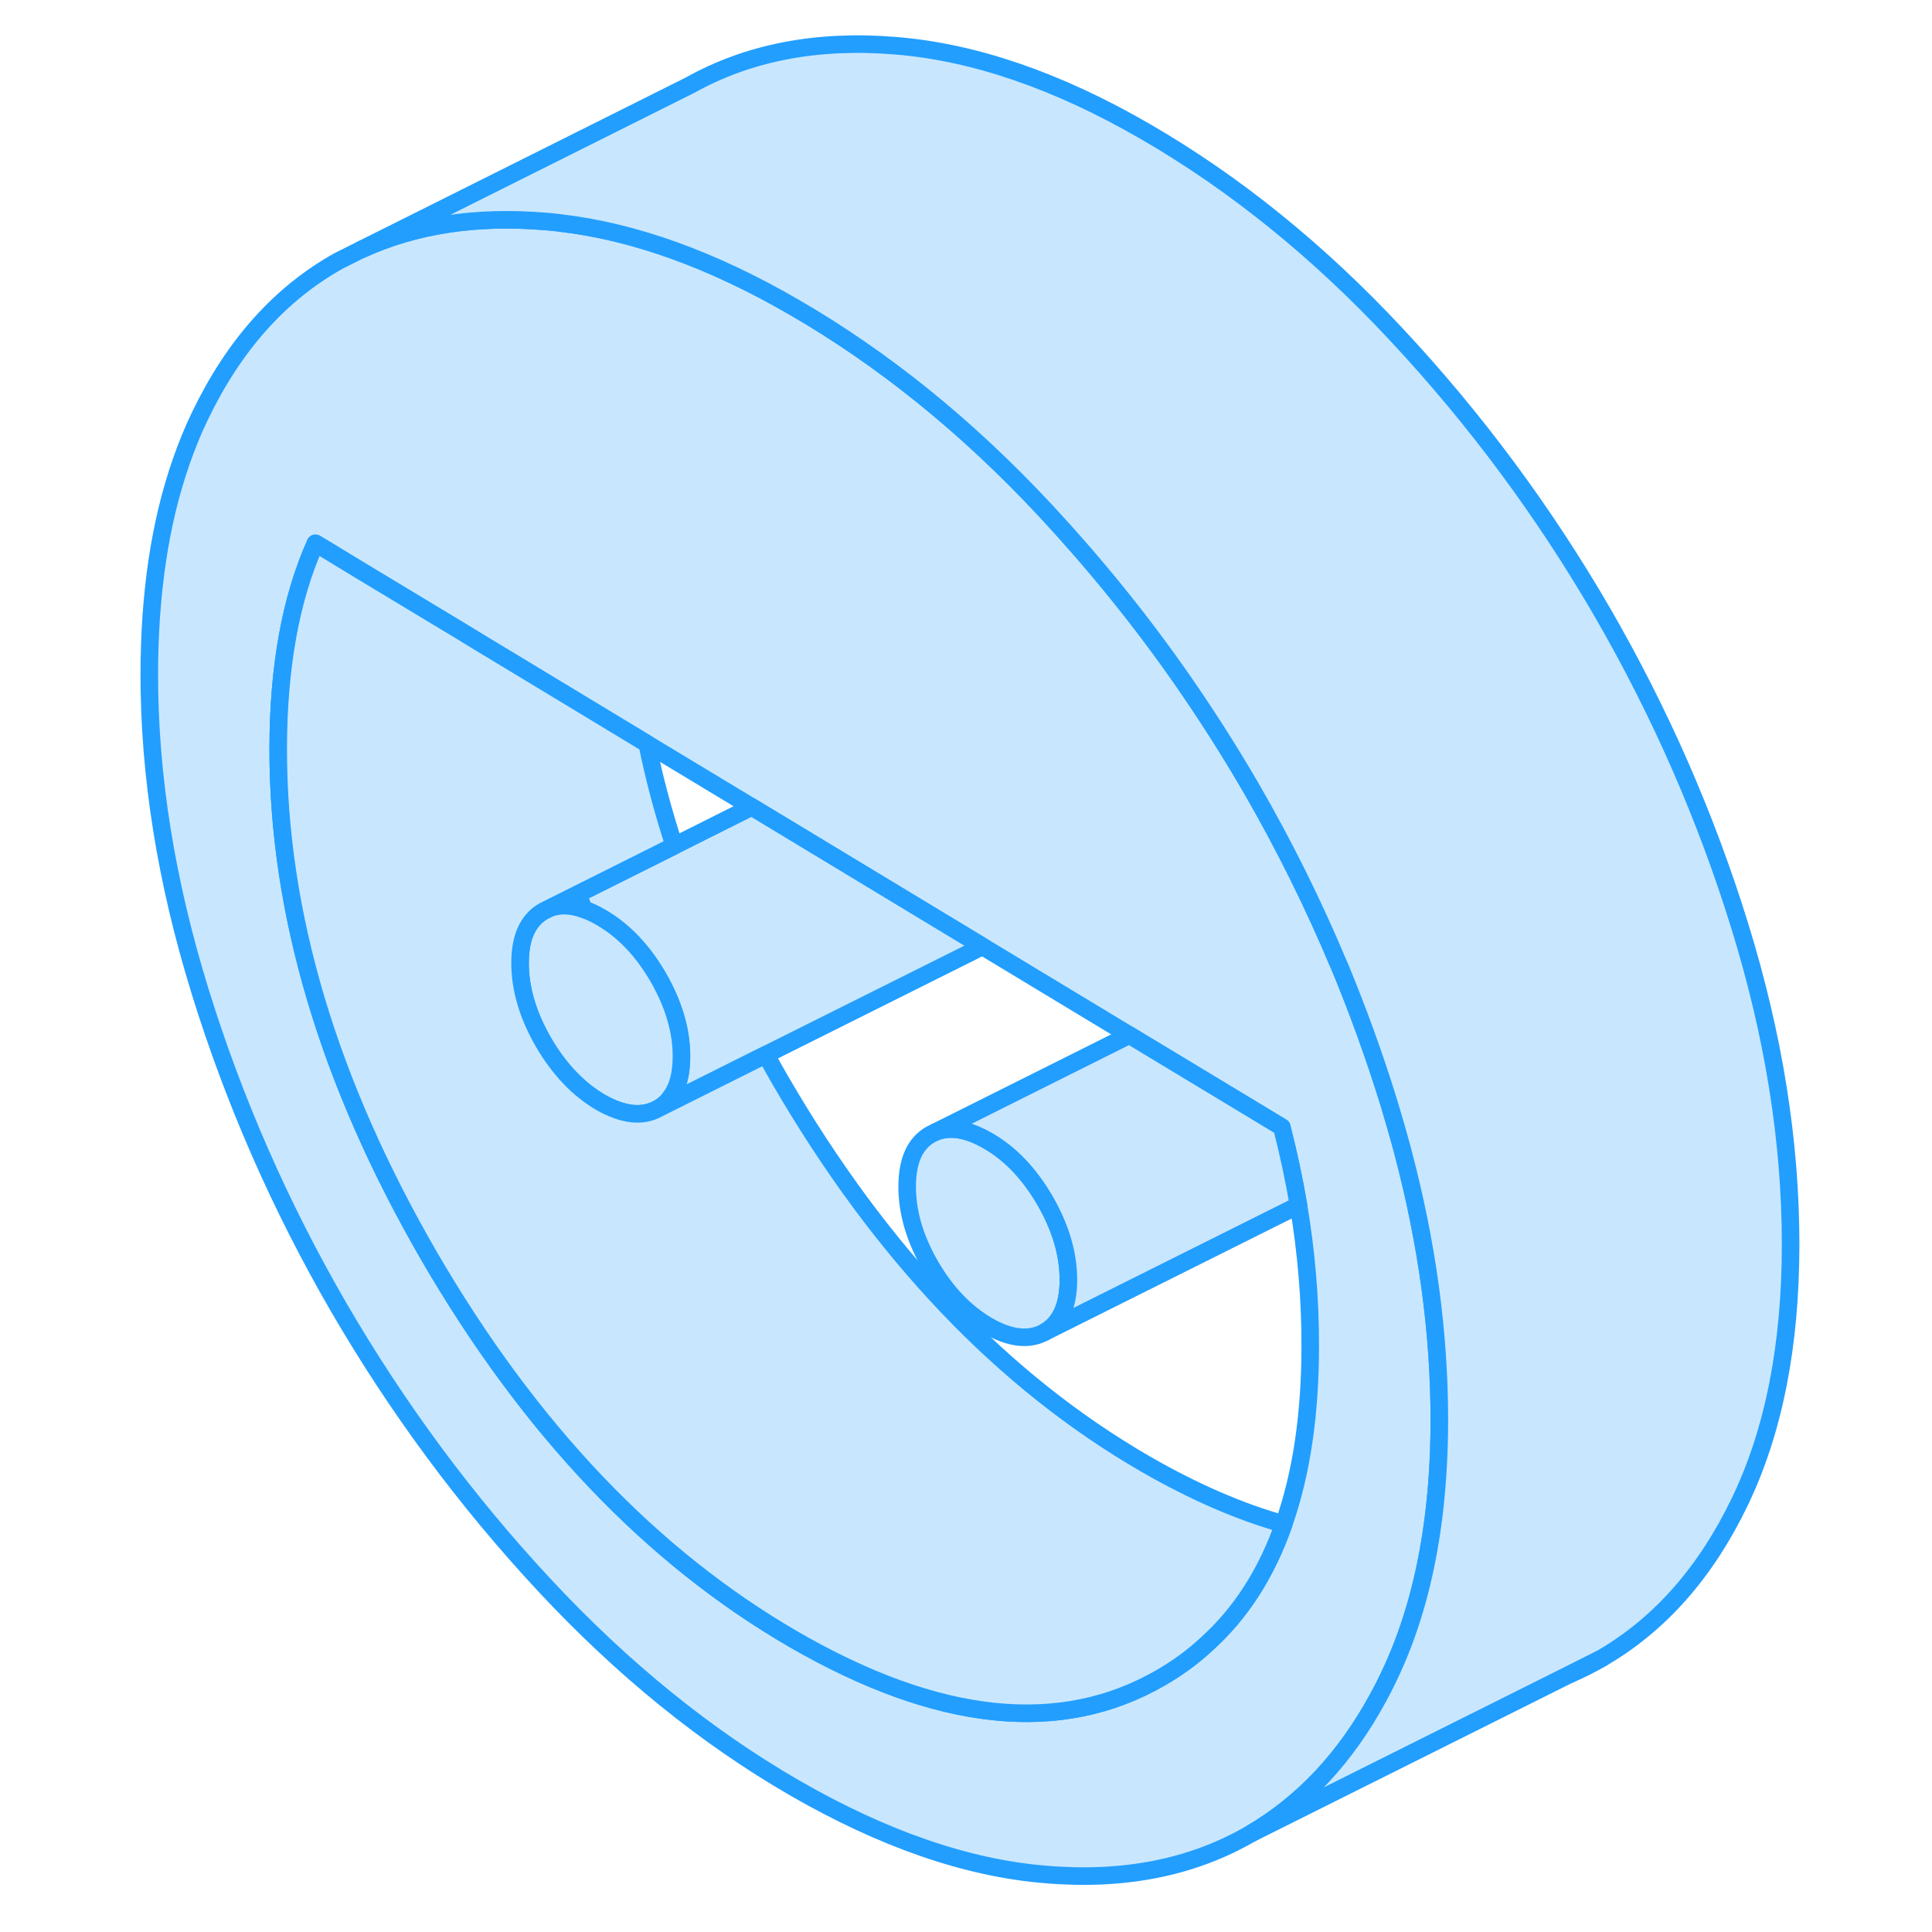 <svg width="48" height="48" viewBox="0 0 99 110" fill="#c8e7ff" xmlns="http://www.w3.org/2000/svg" stroke-width="1px" stroke-linecap="round" stroke-linejoin="round"><path d="M83.86 95.334C84.5 95.064 85.11 94.754 85.71 94.404L83.86 95.334Z" stroke="#229EFF" stroke-linejoin="round"/><path d="M74.37 65.564C74.12 64.624 73.85 63.684 73.56 62.734C72.74 60.084 71.8 57.494 70.74 54.944C70.74 54.944 70.73 54.944 70.73 54.934C69.28 51.474 67.61 48.104 65.71 44.824C64.48 42.704 63.16 40.644 61.77 38.644C59.42 35.274 56.84 32.094 54.04 29.084C49.58 24.294 44.8 20.434 39.72 17.494C35.05 14.784 30.6 13.184 26.39 12.694C26.09 12.654 25.79 12.624 25.49 12.604C21.58 12.284 18.11 12.814 15.06 14.214L13.78 14.854C10.45 16.714 7.82 19.654 5.89 23.674C5.48 24.514 5.13 25.384 4.81 26.304C3.6 29.774 3 33.824 3 38.434C3 44.194 3.96 50.194 5.89 56.434C7.82 62.674 10.45 68.674 13.78 74.424C17.13 80.184 21.03 85.454 25.49 90.244C29.96 95.044 34.71 98.884 39.72 101.784C44.8 104.714 49.58 106.364 54.04 106.724C58.51 107.104 62.4 106.324 65.71 104.404C68.69 102.664 71.12 100.074 72.99 96.614C73.19 96.254 73.38 95.874 73.56 95.494C74.73 93.064 75.54 90.324 76 87.254C76.3 85.254 76.45 83.114 76.45 80.844C76.45 75.904 75.76 70.804 74.37 65.564ZM67.59 86.774C66.61 89.574 65.14 91.864 63.19 93.614C62.4 94.354 61.52 94.984 60.57 95.534C54.88 98.814 47.92 98.084 39.72 93.354C31.59 88.654 24.65 81.364 18.92 71.494C13.21 61.624 10.34 52.014 10.34 42.674C10.34 37.994 11.05 34.084 12.46 30.934L13.11 31.324L14.87 32.394L20.84 35.994L21.82 36.594L23.81 37.794L31.35 42.354L37.3 45.944L50.44 53.884L58.8 58.934L67.48 64.174C67.86 65.664 68.18 67.144 68.43 68.624C68.88 71.294 69.1 73.954 69.1 76.604C69.1 80.524 68.6 83.914 67.59 86.774Z" stroke="#229EFF" stroke-linejoin="round"/><path d="M55.33 72.864C55.33 74.334 54.88 75.334 54 75.834C53.11 76.334 52.03 76.224 50.74 75.484C49.46 74.734 48.37 73.604 47.48 72.074C46.59 70.534 46.15 69.034 46.15 67.564C46.15 66.094 46.59 65.104 47.48 64.594L47.76 64.454C48.59 64.114 49.59 64.284 50.74 64.944C52.03 65.684 53.11 66.824 54 68.354C54.88 69.884 55.33 71.384 55.33 72.864Z" stroke="#229EFF" stroke-linejoin="round"/><path d="M55.33 72.865C55.33 71.385 54.88 69.885 54 68.355C53.11 66.825 52.03 65.685 50.74 64.945C49.59 64.285 48.59 64.115 47.76 64.455L58.8 58.935L67.48 64.175C67.86 65.665 68.18 67.145 68.43 68.625L54 75.835C54.88 75.335 55.33 74.335 55.33 72.865Z" stroke="#229EFF" stroke-linejoin="round"/><path d="M50.44 53.884L38.11 60.044L32.81 62.694C32.76 62.624 32.72 62.544 32.68 62.464C33.1 61.914 33.3 61.134 33.3 60.144C33.3 58.664 32.85 57.164 31.97 55.634C31.08 54.104 29.99 52.964 28.7 52.224C28.37 52.034 28.06 51.884 27.75 51.784C27.63 51.484 27.51 51.194 27.41 50.894L32.89 48.154L37.3 45.944L50.44 53.884Z" stroke="#229EFF" stroke-linejoin="round"/><path d="M33.3 60.144C33.3 61.134 33.1 61.914 32.68 62.464C32.5 62.734 32.26 62.944 31.97 63.114C31.08 63.614 29.99 63.494 28.7 62.764C27.42 62.014 26.34 60.874 25.45 59.354C24.56 57.814 24.11 56.314 24.11 54.834C24.11 53.354 24.56 52.384 25.45 51.874L25.73 51.734C26.32 51.494 27 51.504 27.75 51.784C28.06 51.884 28.37 52.034 28.7 52.224C29.99 52.964 31.08 54.104 31.97 55.634C32.85 57.164 33.3 58.664 33.3 60.144Z" stroke="#229EFF" stroke-linejoin="round"/><path d="M67.59 86.775C66.61 89.575 65.14 91.865 63.19 93.615C62.4 94.355 61.52 94.984 60.57 95.534C54.88 98.814 47.92 98.085 39.72 93.355C31.59 88.655 24.65 81.365 18.92 71.495C13.21 61.625 10.34 52.015 10.34 42.675C10.34 37.995 11.05 34.085 12.46 30.935L13.11 31.325L14.87 32.395L20.84 35.995L21.82 36.594L23.81 37.795L31.35 42.355C31.74 44.275 32.25 46.205 32.89 48.154L27.41 50.895L25.73 51.735L25.45 51.875C24.56 52.385 24.11 53.364 24.11 54.834C24.11 56.304 24.56 57.815 25.45 59.355C26.34 60.875 27.42 62.015 28.7 62.765C29.99 63.495 31.08 63.615 31.97 63.115L32.81 62.695L38.11 60.045C38.37 60.525 38.64 61.015 38.92 61.495C44.65 71.365 51.59 78.655 59.72 83.355C62.48 84.945 65.11 86.085 67.59 86.775Z" stroke="#229EFF" stroke-linejoin="round"/><path d="M96.45 70.844C96.45 76.604 95.49 81.484 93.56 85.494C91.63 89.514 89.01 92.484 85.71 94.404L83.86 95.334L65.71 104.404C68.69 102.664 71.12 100.074 72.99 96.614C73.19 96.254 73.38 95.874 73.56 95.494C74.73 93.064 75.54 90.324 76 87.254C76.3 85.254 76.45 83.114 76.45 80.844C76.45 75.904 75.76 70.804 74.37 65.564C74.12 64.624 73.85 63.684 73.56 62.734C72.74 60.084 71.8 57.494 70.74 54.944C70.74 54.944 70.73 54.944 70.73 54.934C69.28 51.474 67.61 48.104 65.71 44.824C64.48 42.704 63.16 40.644 61.77 38.644C59.42 35.274 56.84 32.094 54.04 29.084C49.58 24.294 44.8 20.434 39.72 17.494C35.05 14.784 30.6 13.184 26.39 12.694C26.09 12.654 25.79 12.624 25.49 12.604C21.58 12.284 18.11 12.814 15.06 14.214L33.78 4.854C37.13 2.984 41.03 2.234 45.49 2.604C49.96 2.964 54.71 4.594 59.72 7.494C64.8 10.434 69.58 14.294 74.04 19.084C78.51 23.874 82.4 29.124 85.71 34.824C89.01 40.524 91.63 46.494 93.56 52.734C95.49 58.974 96.45 65.014 96.45 70.844Z" stroke="#229EFF" stroke-linejoin="round"/></svg>